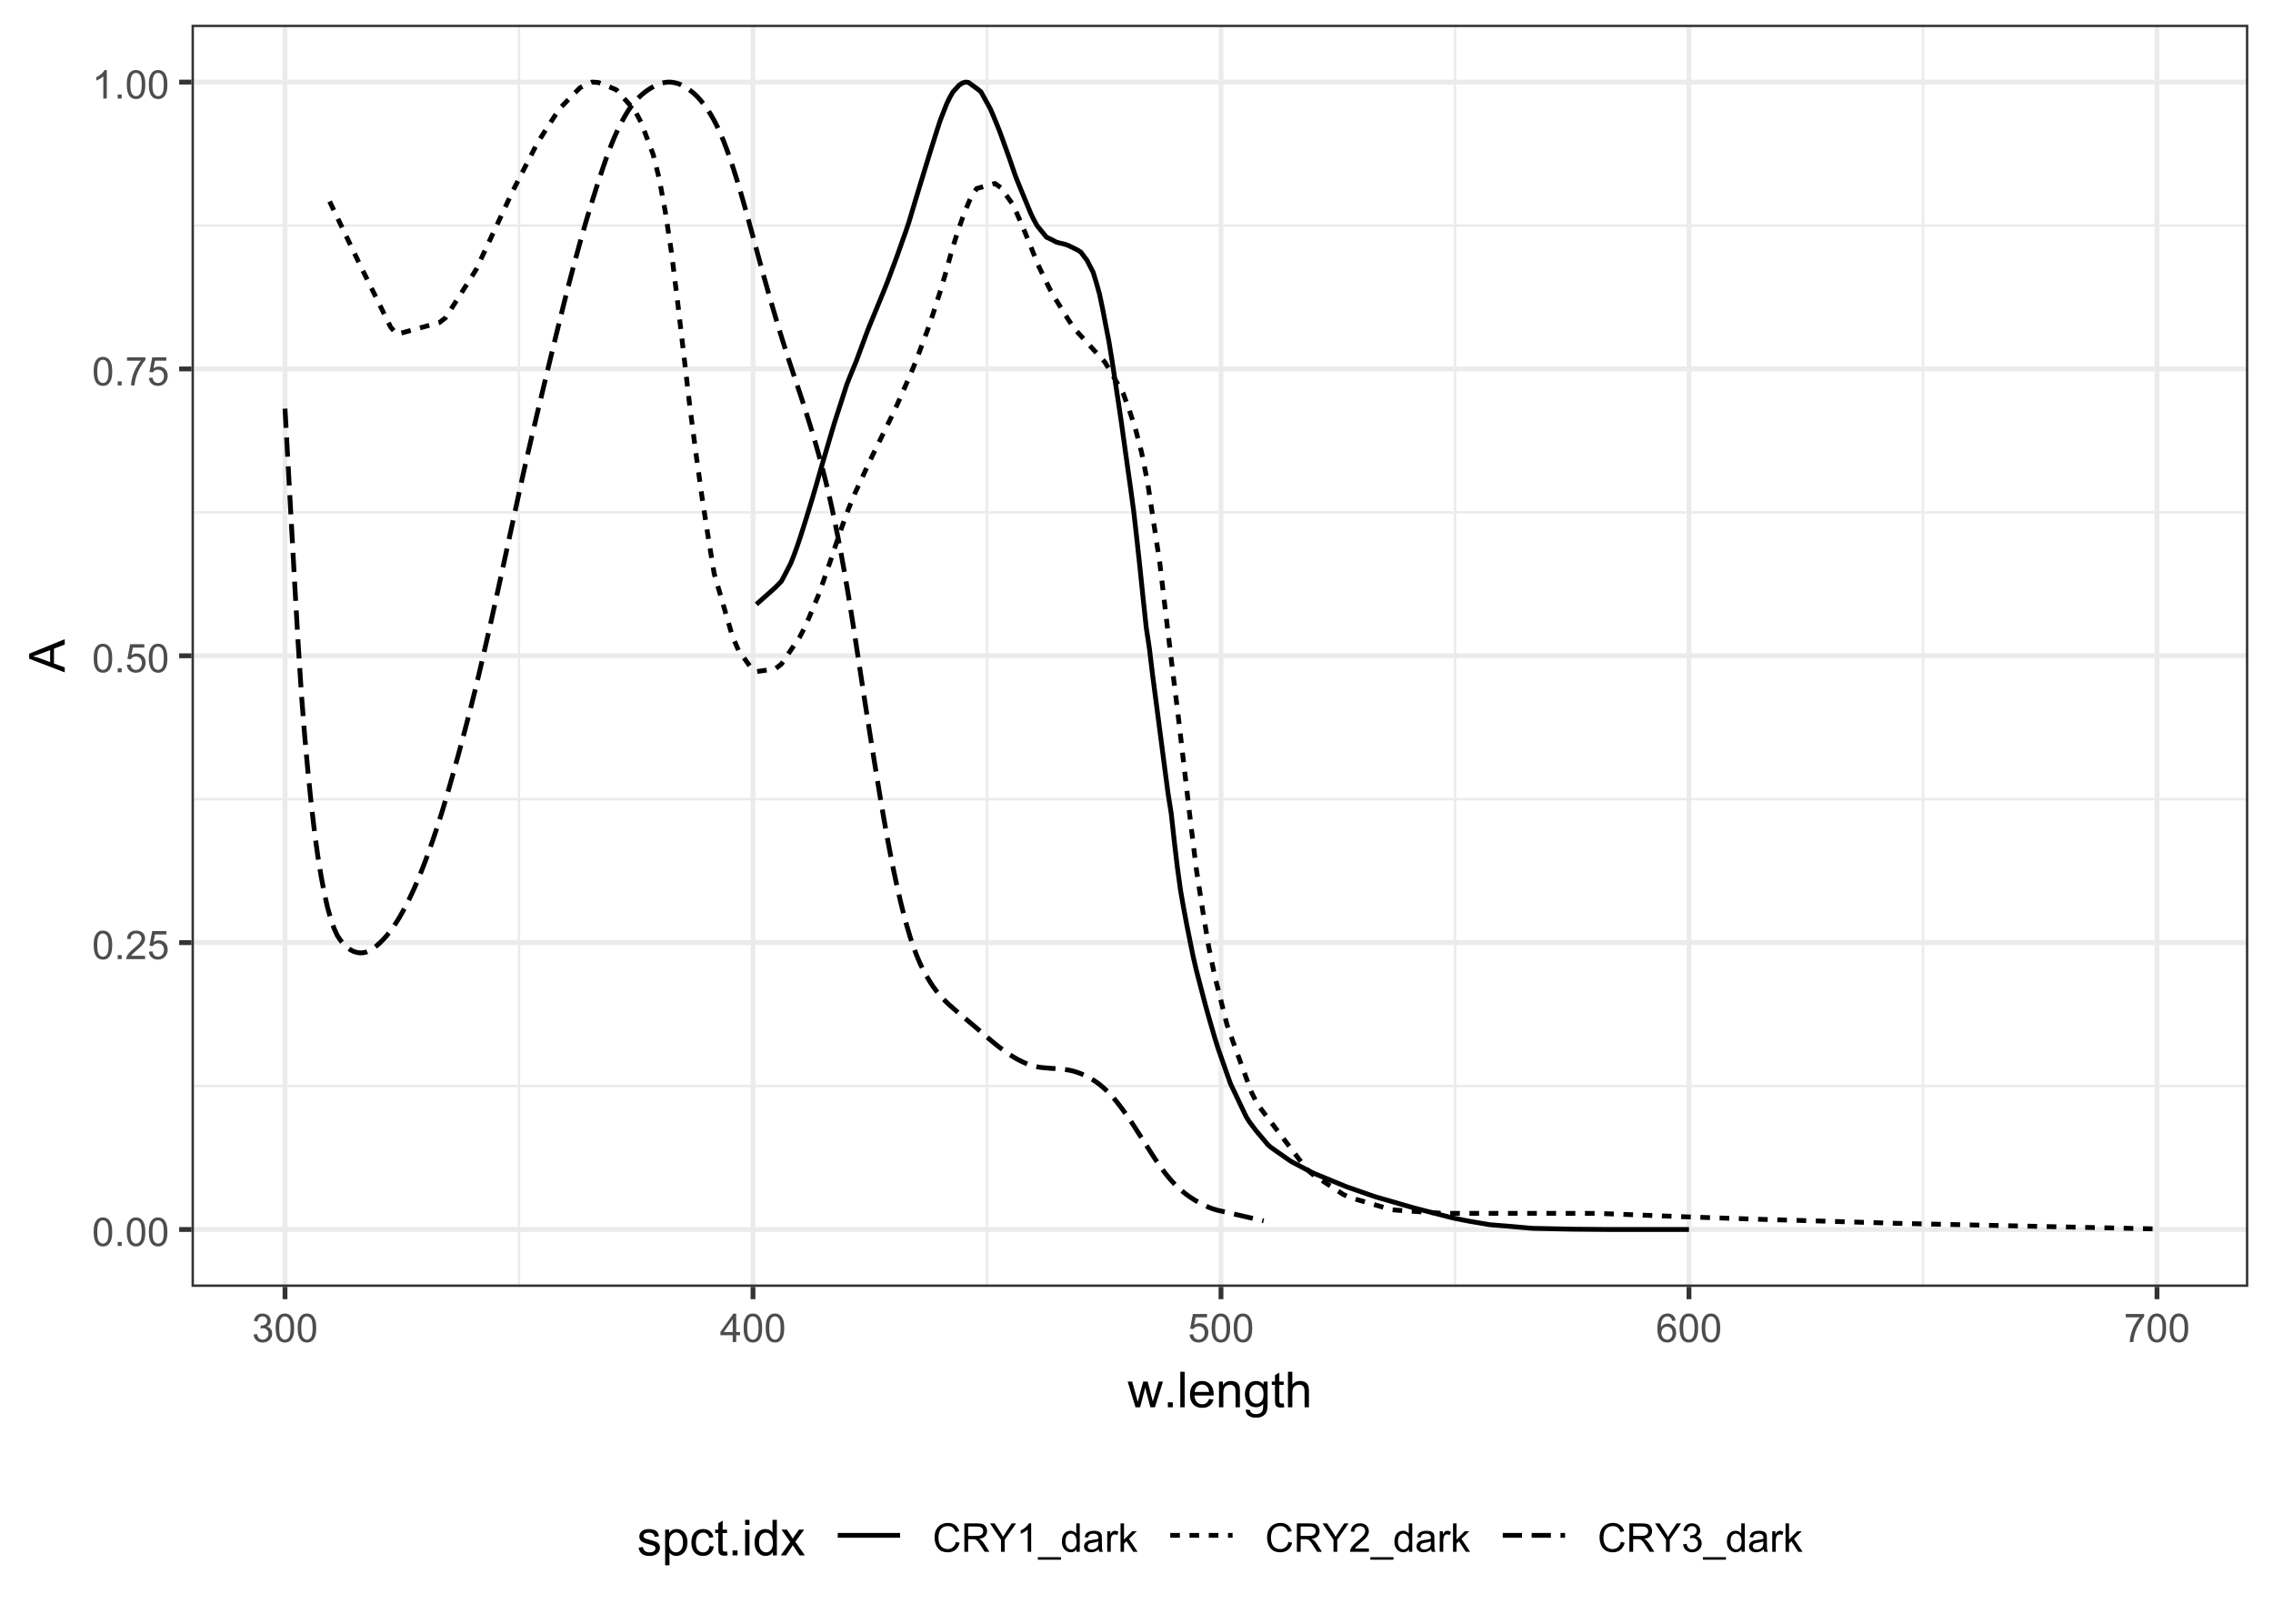 <?xml version="1.0" encoding="UTF-8"?>
<svg xmlns="http://www.w3.org/2000/svg" xmlns:xlink="http://www.w3.org/1999/xlink" width="504" height="360" viewBox="0 0 504 360">
<defs>
<g>
<g id="glyph-0-0">
<path d="M 0.367 -3.105 C 0.367 -3.852 0.441 -4.449 0.594 -4.906 C 0.75 -5.359 0.977 -5.711 1.277 -5.957 C 1.582 -6.203 1.961 -6.324 2.418 -6.324 C 2.758 -6.324 3.055 -6.258 3.309 -6.121 C 3.562 -5.984 3.773 -5.789 3.941 -5.531 C 4.105 -5.277 4.238 -4.965 4.332 -4.594 C 4.426 -4.227 4.473 -3.73 4.473 -3.105 C 4.473 -2.367 4.398 -1.77 4.246 -1.316 C 4.094 -0.863 3.867 -0.512 3.562 -0.266 C 3.262 -0.016 2.879 0.109 2.418 0.109 C 1.812 0.109 1.336 -0.109 0.988 -0.547 C 0.574 -1.07 0.367 -1.922 0.367 -3.105 M 1.16 -3.105 C 1.16 -2.074 1.281 -1.383 1.523 -1.043 C 1.766 -0.699 2.062 -0.527 2.418 -0.527 C 2.773 -0.527 3.074 -0.699 3.316 -1.043 C 3.559 -1.387 3.68 -2.074 3.68 -3.105 C 3.68 -4.145 3.559 -4.832 3.316 -5.172 C 3.074 -5.516 2.773 -5.684 2.41 -5.684 C 2.055 -5.684 1.773 -5.535 1.559 -5.234 C 1.293 -4.852 1.16 -4.141 1.16 -3.105 Z M 1.16 -3.105 "/>
</g>
<g id="glyph-0-1">
<path d="M 0.801 0 L 0.801 -0.883 L 1.68 -0.883 L 1.68 0 Z M 0.801 0 "/>
</g>
<g id="glyph-0-2">
<path d="M 4.43 -0.742 L 4.43 0 L 0.266 0 C 0.262 -0.188 0.289 -0.367 0.355 -0.539 C 0.461 -0.82 0.633 -1.102 0.867 -1.375 C 1.098 -1.648 1.438 -1.969 1.879 -2.328 C 2.562 -2.891 3.023 -3.336 3.266 -3.664 C 3.508 -3.992 3.625 -4.301 3.625 -4.594 C 3.625 -4.898 3.516 -5.16 3.297 -5.367 C 3.078 -5.578 2.793 -5.684 2.441 -5.684 C 2.066 -5.684 1.77 -5.574 1.547 -5.352 C 1.324 -5.125 1.211 -4.816 1.207 -4.422 L 0.414 -4.504 C 0.469 -5.098 0.672 -5.547 1.027 -5.859 C 1.383 -6.168 1.859 -6.324 2.457 -6.324 C 3.062 -6.324 3.539 -6.156 3.895 -5.824 C 4.246 -5.488 4.422 -5.07 4.422 -4.578 C 4.422 -4.324 4.371 -4.078 4.266 -3.832 C 4.164 -3.59 3.992 -3.332 3.754 -3.062 C 3.516 -2.793 3.117 -2.426 2.562 -1.957 C 2.098 -1.566 1.801 -1.301 1.668 -1.164 C 1.535 -1.023 1.426 -0.883 1.34 -0.742 Z M 4.43 -0.742 "/>
</g>
<g id="glyph-0-3">
<path d="M 0.367 -1.648 L 1.176 -1.719 C 1.238 -1.324 1.379 -1.027 1.598 -0.828 C 1.816 -0.629 2.078 -0.527 2.391 -0.527 C 2.762 -0.527 3.078 -0.668 3.336 -0.949 C 3.594 -1.23 3.723 -1.602 3.723 -2.066 C 3.723 -2.508 3.598 -2.855 3.348 -3.109 C 3.102 -3.367 2.777 -3.492 2.375 -3.492 C 2.125 -3.492 1.902 -3.438 1.703 -3.324 C 1.5 -3.211 1.344 -3.062 1.23 -2.883 L 0.504 -2.977 L 1.113 -6.215 L 4.246 -6.215 L 4.246 -5.473 L 1.73 -5.473 L 1.391 -3.781 C 1.77 -4.043 2.168 -4.176 2.582 -4.176 C 3.133 -4.176 3.598 -3.984 3.977 -3.605 C 4.352 -3.223 4.543 -2.734 4.543 -2.137 C 4.543 -1.566 4.375 -1.074 4.043 -0.656 C 3.641 -0.148 3.09 0.109 2.391 0.109 C 1.816 0.109 1.348 -0.055 0.984 -0.375 C 0.625 -0.695 0.418 -1.121 0.367 -1.648 Z M 0.367 -1.648 "/>
</g>
<g id="glyph-0-4">
<path d="M 0.418 -5.473 L 0.418 -6.219 L 4.496 -6.219 L 4.496 -5.617 C 4.094 -5.188 3.695 -4.621 3.301 -3.914 C 2.91 -3.207 2.605 -2.48 2.391 -1.73 C 2.234 -1.203 2.137 -0.629 2.094 0 L 1.297 0 C 1.305 -0.496 1.402 -1.094 1.59 -1.797 C 1.777 -2.496 2.043 -3.176 2.391 -3.828 C 2.738 -4.477 3.109 -5.027 3.504 -5.473 Z M 0.418 -5.473 "/>
</g>
<g id="glyph-0-5">
<path d="M 3.277 0 L 2.504 0 L 2.504 -4.93 C 2.32 -4.75 2.074 -4.574 1.773 -4.395 C 1.469 -4.219 1.199 -4.086 0.957 -3.996 L 0.957 -4.742 C 1.391 -4.945 1.77 -5.195 2.094 -5.484 C 2.418 -5.773 2.645 -6.055 2.781 -6.324 L 3.277 -6.324 Z M 3.277 0 "/>
</g>
<g id="glyph-0-6">
<path d="M 0.371 -1.664 L 1.145 -1.766 C 1.23 -1.328 1.383 -1.012 1.598 -0.82 C 1.809 -0.625 2.07 -0.527 2.375 -0.527 C 2.738 -0.527 3.047 -0.656 3.297 -0.906 C 3.547 -1.16 3.672 -1.473 3.676 -1.844 C 3.672 -2.199 3.559 -2.492 3.324 -2.723 C 3.094 -2.953 2.797 -3.066 2.441 -3.066 C 2.293 -3.066 2.113 -3.039 1.895 -2.98 L 1.98 -3.66 C 2.031 -3.656 2.074 -3.652 2.105 -3.652 C 2.434 -3.652 2.73 -3.738 2.996 -3.91 C 3.258 -4.082 3.391 -4.348 3.391 -4.703 C 3.391 -4.988 3.293 -5.223 3.102 -5.41 C 2.91 -5.598 2.664 -5.688 2.359 -5.688 C 2.059 -5.688 1.809 -5.594 1.605 -5.406 C 1.406 -5.215 1.277 -4.934 1.219 -4.555 L 0.445 -4.691 C 0.543 -5.211 0.758 -5.613 1.09 -5.898 C 1.426 -6.184 1.844 -6.324 2.344 -6.324 C 2.688 -6.324 3.004 -6.25 3.293 -6.105 C 3.582 -5.957 3.801 -5.754 3.957 -5.5 C 4.109 -5.246 4.184 -4.973 4.184 -4.688 C 4.184 -4.414 4.113 -4.168 3.965 -3.945 C 3.82 -3.723 3.605 -3.543 3.316 -3.41 C 3.691 -3.324 3.98 -3.148 4.184 -2.875 C 4.391 -2.605 4.496 -2.266 4.496 -1.859 C 4.496 -1.312 4.293 -0.844 3.895 -0.461 C 3.492 -0.078 2.984 0.113 2.371 0.113 C 1.82 0.113 1.359 -0.055 0.996 -0.383 C 0.629 -0.711 0.422 -1.141 0.371 -1.664 Z M 0.371 -1.664 "/>
</g>
<g id="glyph-0-7">
<path d="M 2.844 0 L 2.844 -1.508 L 0.113 -1.508 L 0.113 -2.219 L 2.988 -6.301 L 3.617 -6.301 L 3.617 -2.219 L 4.469 -2.219 L 4.469 -1.508 L 3.617 -1.508 L 3.617 0 L 2.844 0 M 2.844 -2.219 L 2.844 -5.059 L 0.871 -2.219 Z M 2.844 -2.219 "/>
</g>
<g id="glyph-0-8">
<path d="M 4.379 -4.758 L 3.609 -4.695 C 3.539 -5 3.441 -5.219 3.316 -5.359 C 3.109 -5.578 2.852 -5.688 2.543 -5.688 C 2.297 -5.688 2.082 -5.621 1.895 -5.484 C 1.652 -5.305 1.461 -5.047 1.32 -4.703 C 1.18 -4.363 1.105 -3.879 1.102 -3.25 C 1.285 -3.531 1.516 -3.742 1.785 -3.879 C 2.051 -4.016 2.336 -4.086 2.629 -4.086 C 3.145 -4.086 3.586 -3.898 3.945 -3.516 C 4.309 -3.137 4.492 -2.648 4.492 -2.047 C 4.492 -1.648 4.406 -1.281 4.234 -0.941 C 4.062 -0.605 3.828 -0.344 3.531 -0.164 C 3.234 0.016 2.895 0.109 2.52 0.109 C 1.875 0.109 1.348 -0.129 0.941 -0.605 C 0.535 -1.078 0.332 -1.859 0.332 -2.949 C 0.332 -4.164 0.555 -5.051 1.004 -5.602 C 1.398 -6.086 1.926 -6.324 2.59 -6.324 C 3.086 -6.324 3.492 -6.188 3.809 -5.91 C 4.125 -5.629 4.316 -5.246 4.379 -4.758 M 1.219 -2.039 C 1.219 -1.773 1.277 -1.52 1.391 -1.277 C 1.504 -1.031 1.66 -0.848 1.863 -0.719 C 2.066 -0.594 2.281 -0.527 2.504 -0.527 C 2.832 -0.527 3.113 -0.66 3.348 -0.926 C 3.582 -1.188 3.699 -1.547 3.699 -2 C 3.699 -2.434 3.582 -2.777 3.352 -3.027 C 3.121 -3.277 2.828 -3.402 2.477 -3.402 C 2.125 -3.402 1.828 -3.277 1.586 -3.027 C 1.344 -2.777 1.219 -2.449 1.219 -2.039 Z M 1.219 -2.039 "/>
</g>
<g id="glyph-0-9">
<path d="M 5.172 -2.207 L 6.008 -2 C 5.832 -1.312 5.52 -0.793 5.062 -0.434 C 4.609 -0.074 4.055 0.109 3.398 0.109 C 2.719 0.109 2.168 -0.031 1.742 -0.309 C 1.316 -0.582 0.992 -0.984 0.77 -1.508 C 0.551 -2.031 0.438 -2.594 0.438 -3.195 C 0.438 -3.852 0.562 -4.426 0.812 -4.914 C 1.066 -5.402 1.422 -5.773 1.883 -6.027 C 2.348 -6.281 2.855 -6.406 3.41 -6.406 C 4.043 -6.406 4.57 -6.246 5 -5.926 C 5.43 -5.605 5.73 -5.152 5.898 -4.57 L 5.078 -4.379 C 4.934 -4.836 4.723 -5.172 4.441 -5.379 C 4.164 -5.59 3.816 -5.695 3.395 -5.695 C 2.91 -5.695 2.504 -5.578 2.18 -5.344 C 1.855 -5.113 1.629 -4.801 1.496 -4.41 C 1.363 -4.02 1.297 -3.617 1.297 -3.203 C 1.297 -2.664 1.375 -2.199 1.531 -1.797 C 1.688 -1.398 1.93 -1.102 2.262 -0.902 C 2.59 -0.703 2.945 -0.605 3.332 -0.605 C 3.797 -0.605 4.191 -0.742 4.516 -1.008 C 4.84 -1.277 5.059 -1.68 5.172 -2.207 Z M 5.172 -2.207 "/>
</g>
<g id="glyph-0-10">
<path d="M 0.691 0 L 0.691 -6.301 L 3.484 -6.301 C 4.047 -6.301 4.473 -6.242 4.766 -6.129 C 5.059 -6.016 5.289 -5.816 5.465 -5.531 C 5.641 -5.242 5.727 -4.926 5.727 -4.582 C 5.727 -4.133 5.582 -3.758 5.293 -3.449 C 5.004 -3.145 4.559 -2.949 3.953 -2.867 C 4.172 -2.762 4.34 -2.656 4.457 -2.551 C 4.699 -2.328 4.93 -2.051 5.148 -1.715 L 6.242 0 L 5.195 0 L 4.359 -1.312 C 4.117 -1.688 3.918 -1.977 3.762 -2.18 C 3.602 -2.379 3.461 -2.52 3.336 -2.602 C 3.211 -2.68 3.086 -2.734 2.957 -2.766 C 2.863 -2.789 2.707 -2.797 2.492 -2.797 L 1.527 -2.797 L 1.527 0 L 0.691 0 M 1.527 -3.52 L 3.316 -3.52 C 3.699 -3.52 3.996 -3.559 4.211 -3.637 C 4.426 -3.715 4.59 -3.844 4.699 -4.016 C 4.812 -4.188 4.867 -4.379 4.867 -4.582 C 4.867 -4.879 4.762 -5.125 4.543 -5.316 C 4.328 -5.508 3.984 -5.602 3.52 -5.602 L 1.527 -5.602 Z M 1.527 -3.52 "/>
</g>
<g id="glyph-0-11">
<path d="M 2.453 0 L 2.453 -2.668 L 0.027 -6.301 L 1.039 -6.301 L 2.281 -4.398 C 2.512 -4.043 2.723 -3.691 2.922 -3.336 C 3.109 -3.664 3.34 -4.035 3.609 -4.445 L 4.828 -6.301 L 5.801 -6.301 L 3.289 -2.668 L 3.289 0 Z M 2.453 0 "/>
</g>
<g id="glyph-0-12">
<path d="M -0.133 1.75 L -0.133 1.191 L 4.992 1.191 L 4.992 1.75 Z M -0.133 1.75 "/>
</g>
<g id="glyph-0-13">
<path d="M 3.539 0 L 3.539 -0.574 C 3.25 -0.125 2.824 0.102 2.266 0.102 C 1.902 0.102 1.566 0.004 1.262 -0.199 C 0.957 -0.398 0.719 -0.68 0.551 -1.039 C 0.383 -1.398 0.301 -1.809 0.301 -2.277 C 0.301 -2.734 0.375 -3.145 0.527 -3.516 C 0.68 -3.887 0.906 -4.172 1.211 -4.371 C 1.516 -4.566 1.855 -4.668 2.23 -4.668 C 2.504 -4.668 2.75 -4.609 2.965 -4.492 C 3.18 -4.375 3.355 -4.227 3.488 -4.039 L 3.488 -6.301 L 4.258 -6.301 L 4.258 0 L 3.539 0 M 1.094 -2.277 C 1.094 -1.691 1.219 -1.258 1.465 -0.969 C 1.711 -0.676 2.004 -0.531 2.336 -0.531 C 2.676 -0.531 2.961 -0.672 3.199 -0.949 C 3.434 -1.223 3.555 -1.645 3.555 -2.211 C 3.555 -2.836 3.434 -3.297 3.191 -3.59 C 2.953 -3.879 2.656 -4.027 2.305 -4.027 C 1.961 -4.027 1.672 -3.887 1.441 -3.605 C 1.211 -3.324 1.094 -2.883 1.094 -2.277 Z M 1.094 -2.277 "/>
</g>
<g id="glyph-0-14">
<path d="M 3.559 -0.562 C 3.27 -0.32 2.996 -0.148 2.73 -0.047 C 2.465 0.055 2.18 0.102 1.879 0.102 C 1.375 0.102 0.992 -0.02 0.723 -0.266 C 0.453 -0.508 0.316 -0.82 0.316 -1.203 C 0.316 -1.426 0.367 -1.629 0.469 -1.816 C 0.57 -2 0.707 -2.148 0.871 -2.262 C 1.035 -2.371 1.219 -2.457 1.426 -2.516 C 1.578 -2.555 1.809 -2.594 2.113 -2.629 C 2.738 -2.703 3.199 -2.793 3.492 -2.895 C 3.496 -3.004 3.496 -3.07 3.496 -3.098 C 3.496 -3.414 3.426 -3.637 3.277 -3.766 C 3.082 -3.938 2.789 -4.027 2.398 -4.027 C 2.035 -4.027 1.766 -3.961 1.594 -3.836 C 1.418 -3.707 1.289 -3.48 1.207 -3.16 L 0.453 -3.262 C 0.52 -3.586 0.633 -3.848 0.789 -4.047 C 0.949 -4.246 1.176 -4.398 1.473 -4.504 C 1.773 -4.613 2.117 -4.668 2.508 -4.668 C 2.898 -4.668 3.215 -4.621 3.461 -4.527 C 3.703 -4.438 3.883 -4.32 3.996 -4.184 C 4.109 -4.043 4.191 -3.867 4.238 -3.656 C 4.262 -3.523 4.273 -3.289 4.273 -2.945 L 4.273 -1.914 C 4.273 -1.191 4.293 -0.738 4.324 -0.547 C 4.359 -0.355 4.422 -0.176 4.52 0 L 3.711 0 C 3.633 -0.16 3.582 -0.348 3.559 -0.562 M 3.492 -2.289 C 3.211 -2.176 2.793 -2.078 2.23 -2 C 1.91 -1.953 1.688 -1.902 1.555 -1.844 C 1.422 -1.785 1.32 -1.703 1.25 -1.594 C 1.18 -1.48 1.145 -1.359 1.145 -1.227 C 1.145 -1.02 1.223 -0.848 1.379 -0.711 C 1.535 -0.57 1.762 -0.504 2.062 -0.504 C 2.359 -0.504 2.625 -0.566 2.859 -0.699 C 3.09 -0.828 3.262 -1.008 3.367 -1.234 C 3.453 -1.406 3.492 -1.664 3.492 -2.008 Z M 3.492 -2.289 "/>
</g>
<g id="glyph-0-15">
<path d="M 0.57 0 L 0.57 -4.562 L 1.266 -4.562 L 1.266 -3.871 C 1.445 -4.195 1.609 -4.41 1.758 -4.512 C 1.91 -4.613 2.074 -4.668 2.258 -4.668 C 2.516 -4.668 2.781 -4.582 3.051 -4.418 L 2.785 -3.699 C 2.594 -3.812 2.406 -3.867 2.219 -3.867 C 2.047 -3.867 1.895 -3.816 1.762 -3.715 C 1.629 -3.613 1.531 -3.473 1.473 -3.293 C 1.387 -3.016 1.344 -2.715 1.344 -2.391 L 1.344 0 Z M 0.57 0 "/>
</g>
<g id="glyph-0-16">
<path d="M 0.586 0 L 0.586 -6.301 L 1.359 -6.301 L 1.359 -2.707 L 3.188 -4.562 L 4.188 -4.562 L 2.445 -2.871 L 4.367 0 L 3.41 0 L 1.902 -2.332 L 1.359 -1.809 L 1.359 0 Z M 0.586 0 "/>
</g>
<g id="glyph-1-0">
<path d="M 1.777 0 L 0.031 -5.703 L 1.031 -5.703 L 1.938 -2.41 L 2.277 -1.188 C 2.293 -1.246 2.391 -1.641 2.574 -2.363 L 3.48 -5.703 L 4.473 -5.703 L 5.328 -2.395 L 5.613 -1.305 L 5.941 -2.406 L 6.918 -5.703 L 7.859 -5.703 L 6.074 0 L 5.07 0 L 4.164 -3.414 L 3.941 -4.387 L 2.789 0 Z M 1.777 0 "/>
</g>
<g id="glyph-1-1">
<path d="M 1 0 L 1 -1.102 L 2.102 -1.102 L 2.102 0 Z M 1 0 "/>
</g>
<g id="glyph-1-2">
<path d="M 0.703 0 L 0.703 -7.875 L 1.672 -7.875 L 1.672 0 Z M 0.703 0 "/>
</g>
<g id="glyph-1-3">
<path d="M 4.629 -1.836 L 5.629 -1.715 C 5.473 -1.129 5.18 -0.676 4.754 -0.355 C 4.328 -0.031 3.781 0.129 3.121 0.129 C 2.285 0.129 1.625 -0.129 1.137 -0.641 C 0.648 -1.156 0.402 -1.875 0.402 -2.805 C 0.402 -3.762 0.648 -4.508 1.145 -5.039 C 1.637 -5.566 2.277 -5.832 3.066 -5.832 C 3.828 -5.832 4.453 -5.574 4.938 -5.055 C 5.418 -4.535 5.66 -3.805 5.66 -2.863 C 5.66 -2.805 5.66 -2.719 5.656 -2.605 L 1.402 -2.605 C 1.438 -1.977 1.613 -1.5 1.934 -1.164 C 2.254 -0.832 2.648 -0.664 3.125 -0.664 C 3.48 -0.664 3.781 -0.758 4.035 -0.945 C 4.285 -1.133 4.484 -1.43 4.629 -1.836 M 1.457 -3.398 L 4.641 -3.398 C 4.598 -3.879 4.477 -4.238 4.273 -4.48 C 3.969 -4.852 3.566 -5.039 3.078 -5.039 C 2.633 -5.039 2.262 -4.891 1.957 -4.594 C 1.656 -4.297 1.488 -3.898 1.457 -3.398 Z M 1.457 -3.398 "/>
</g>
<g id="glyph-1-4">
<path d="M 0.727 0 L 0.727 -5.703 L 1.594 -5.703 L 1.594 -4.895 C 2.016 -5.52 2.621 -5.832 3.41 -5.832 C 3.754 -5.832 4.07 -5.77 4.359 -5.648 C 4.648 -5.523 4.863 -5.363 5.008 -5.16 C 5.148 -4.961 5.25 -4.723 5.305 -4.445 C 5.344 -4.27 5.359 -3.953 5.359 -3.508 L 5.359 0 L 4.395 0 L 4.395 -3.469 C 4.395 -3.863 4.355 -4.156 4.281 -4.352 C 4.207 -4.547 4.07 -4.703 3.879 -4.82 C 3.688 -4.938 3.465 -4.996 3.207 -4.996 C 2.793 -4.996 2.438 -4.863 2.141 -4.602 C 1.84 -4.34 1.691 -3.844 1.691 -3.117 L 1.691 0 Z M 0.727 0 "/>
</g>
<g id="glyph-1-5">
<path d="M 0.547 0.473 L 1.488 0.613 C 1.527 0.902 1.637 1.113 1.816 1.246 C 2.055 1.426 2.383 1.516 2.797 1.516 C 3.246 1.516 3.59 1.426 3.836 1.246 C 4.078 1.066 4.242 0.816 4.328 0.492 C 4.379 0.297 4.402 -0.117 4.398 -0.746 C 3.977 -0.25 3.449 0 2.82 0 C 2.035 0 1.43 -0.281 1 -0.848 C 0.57 -1.414 0.355 -2.094 0.355 -2.883 C 0.355 -3.43 0.453 -3.93 0.648 -4.391 C 0.848 -4.852 1.133 -5.207 1.508 -5.457 C 1.879 -5.707 2.32 -5.832 2.824 -5.832 C 3.5 -5.832 4.055 -5.562 4.492 -5.016 L 4.492 -5.703 L 5.383 -5.703 L 5.383 -0.773 C 5.383 0.113 5.293 0.742 5.109 1.113 C 4.93 1.484 4.645 1.777 4.25 1.992 C 3.859 2.207 3.375 2.316 2.805 2.316 C 2.125 2.316 1.574 2.16 1.156 1.855 C 0.734 1.551 0.535 1.09 0.547 0.473 M 1.348 -2.953 C 1.348 -2.207 1.496 -1.66 1.793 -1.316 C 2.09 -0.973 2.465 -0.801 2.91 -0.801 C 3.355 -0.801 3.727 -0.973 4.027 -1.312 C 4.328 -1.656 4.48 -2.191 4.48 -2.922 C 4.48 -3.621 4.324 -4.148 4.016 -4.5 C 3.707 -4.855 3.332 -5.031 2.895 -5.031 C 2.465 -5.031 2.102 -4.859 1.801 -4.508 C 1.5 -4.16 1.348 -3.641 1.348 -2.953 Z M 1.348 -2.953 "/>
</g>
<g id="glyph-1-6">
<path d="M 2.836 -0.863 L 2.977 -0.012 C 2.703 0.047 2.461 0.074 2.246 0.074 C 1.895 0.074 1.621 0.02 1.43 -0.09 C 1.234 -0.203 1.098 -0.348 1.02 -0.527 C 0.941 -0.711 0.902 -1.09 0.902 -1.672 L 0.902 -4.953 L 0.195 -4.953 L 0.195 -5.703 L 0.902 -5.703 L 0.902 -7.117 L 1.863 -7.695 L 1.863 -5.703 L 2.836 -5.703 L 2.836 -4.953 L 1.863 -4.953 L 1.863 -1.617 C 1.863 -1.34 1.879 -1.164 1.914 -1.086 C 1.949 -1.008 2.004 -0.945 2.082 -0.898 C 2.16 -0.852 2.27 -0.828 2.41 -0.828 C 2.52 -0.828 2.66 -0.84 2.836 -0.863 Z M 2.836 -0.863 "/>
</g>
<g id="glyph-1-7">
<path d="M 0.727 0 L 0.727 -7.875 L 1.691 -7.875 L 1.691 -5.047 C 2.145 -5.57 2.711 -5.832 3.398 -5.832 C 3.824 -5.832 4.188 -5.75 4.5 -5.582 C 4.812 -5.418 5.035 -5.188 5.168 -4.895 C 5.305 -4.598 5.371 -4.172 5.371 -3.613 L 5.371 0 L 4.406 0 L 4.406 -3.613 C 4.406 -4.098 4.301 -4.449 4.09 -4.672 C 3.879 -4.891 3.586 -5 3.203 -5 C 2.914 -5 2.645 -4.926 2.395 -4.777 C 2.141 -4.629 1.961 -4.426 1.852 -4.172 C 1.746 -3.918 1.691 -3.566 1.691 -3.121 L 1.691 0 Z M 0.727 0 "/>
</g>
<g id="glyph-1-8">
<path d="M 0.34 -1.703 L 1.293 -1.852 C 1.348 -1.469 1.496 -1.176 1.742 -0.973 C 1.988 -0.77 2.332 -0.664 2.773 -0.664 C 3.215 -0.664 3.547 -0.758 3.758 -0.938 C 3.977 -1.117 4.082 -1.332 4.082 -1.574 C 4.082 -1.793 3.988 -1.965 3.797 -2.09 C 3.664 -2.176 3.336 -2.285 2.809 -2.418 C 2.102 -2.598 1.609 -2.75 1.336 -2.883 C 1.062 -3.012 0.852 -3.191 0.711 -3.426 C 0.57 -3.656 0.5 -3.91 0.5 -4.188 C 0.5 -4.445 0.559 -4.68 0.676 -4.895 C 0.789 -5.113 0.949 -5.293 1.148 -5.438 C 1.301 -5.547 1.504 -5.641 1.766 -5.719 C 2.023 -5.793 2.301 -5.832 2.602 -5.832 C 3.047 -5.832 3.441 -5.77 3.777 -5.641 C 4.117 -5.512 4.367 -5.336 4.527 -5.117 C 4.688 -4.895 4.801 -4.602 4.859 -4.234 L 3.914 -4.102 C 3.871 -4.398 3.75 -4.625 3.543 -4.789 C 3.336 -4.957 3.047 -5.039 2.668 -5.039 C 2.227 -5.039 1.91 -4.965 1.719 -4.816 C 1.527 -4.672 1.434 -4.5 1.434 -4.301 C 1.434 -4.176 1.473 -4.062 1.551 -3.965 C 1.633 -3.859 1.754 -3.773 1.922 -3.707 C 2.02 -3.672 2.305 -3.586 2.777 -3.461 C 3.461 -3.277 3.938 -3.125 4.207 -3.012 C 4.48 -2.895 4.691 -2.727 4.844 -2.504 C 5 -2.281 5.074 -2.004 5.074 -1.676 C 5.074 -1.352 4.98 -1.051 4.793 -0.766 C 4.605 -0.48 4.336 -0.262 3.98 -0.105 C 3.625 0.051 3.223 0.129 2.777 0.129 C 2.035 0.129 1.473 -0.023 1.082 -0.332 C 0.695 -0.641 0.445 -1.098 0.34 -1.703 Z M 0.34 -1.703 "/>
</g>
<g id="glyph-1-9">
<path d="M 0.727 2.188 L 0.727 -5.703 L 1.605 -5.703 L 1.605 -4.961 C 1.812 -5.254 2.047 -5.469 2.309 -5.617 C 2.57 -5.762 2.887 -5.832 3.262 -5.832 C 3.746 -5.832 4.176 -5.707 4.551 -5.457 C 4.922 -5.207 5.203 -4.852 5.391 -4.395 C 5.582 -3.941 5.676 -3.438 5.676 -2.895 C 5.676 -2.312 5.574 -1.785 5.363 -1.32 C 5.152 -0.852 4.848 -0.492 4.449 -0.246 C 4.051 0.004 3.633 0.129 3.191 0.129 C 2.867 0.129 2.578 0.062 2.324 -0.074 C 2.066 -0.211 1.855 -0.383 1.691 -0.59 L 1.691 2.188 L 0.727 2.188 M 1.602 -2.82 C 1.602 -2.086 1.75 -1.543 2.047 -1.191 C 2.344 -0.84 2.703 -0.664 3.125 -0.664 C 3.555 -0.664 3.922 -0.848 4.23 -1.211 C 4.535 -1.574 4.688 -2.137 4.688 -2.898 C 4.688 -3.629 4.539 -4.172 4.242 -4.531 C 3.941 -4.895 3.586 -5.074 3.168 -5.074 C 2.758 -5.074 2.395 -4.883 2.074 -4.5 C 1.758 -4.113 1.602 -3.555 1.602 -2.82 Z M 1.602 -2.82 "/>
</g>
<g id="glyph-1-10">
<path d="M 4.445 -2.09 L 5.398 -1.965 C 5.293 -1.312 5.027 -0.797 4.602 -0.426 C 4.172 -0.055 3.648 0.129 3.023 0.129 C 2.242 0.129 1.617 -0.125 1.141 -0.637 C 0.668 -1.148 0.43 -1.879 0.43 -2.832 C 0.43 -3.445 0.531 -3.984 0.734 -4.445 C 0.941 -4.91 1.25 -5.254 1.668 -5.488 C 2.086 -5.719 2.539 -5.832 3.031 -5.832 C 3.648 -5.832 4.156 -5.676 4.551 -5.363 C 4.941 -5.051 5.195 -4.605 5.305 -4.027 L 4.367 -3.883 C 4.277 -4.266 4.117 -4.555 3.891 -4.75 C 3.664 -4.941 3.391 -5.039 3.066 -5.039 C 2.578 -5.039 2.184 -4.863 1.879 -4.516 C 1.574 -4.164 1.422 -3.613 1.422 -2.859 C 1.422 -2.09 1.57 -1.535 1.863 -1.188 C 2.156 -0.84 2.539 -0.664 3.012 -0.664 C 3.395 -0.664 3.711 -0.781 3.965 -1.016 C 4.219 -1.246 4.379 -1.605 4.445 -2.09 Z M 4.445 -2.09 "/>
</g>
<g id="glyph-1-11">
<path d="M 0.73 -6.762 L 0.73 -7.875 L 1.695 -7.875 L 1.695 -6.762 L 0.73 -6.762 M 0.73 0 L 0.73 -5.703 L 1.695 -5.703 L 1.695 0 Z M 0.73 0 "/>
</g>
<g id="glyph-1-12">
<path d="M 4.426 0 L 4.426 -0.719 C 4.062 -0.152 3.531 0.129 2.832 0.129 C 2.375 0.129 1.957 0.004 1.578 -0.246 C 1.195 -0.496 0.898 -0.848 0.691 -1.297 C 0.48 -1.746 0.375 -2.262 0.375 -2.848 C 0.375 -3.414 0.473 -3.934 0.66 -4.395 C 0.852 -4.859 1.137 -5.215 1.516 -5.461 C 1.895 -5.711 2.32 -5.832 2.789 -5.832 C 3.133 -5.832 3.438 -5.762 3.707 -5.617 C 3.977 -5.469 4.191 -5.281 4.359 -5.047 L 4.359 -7.875 L 5.324 -7.875 L 5.324 0 L 4.426 0 M 1.371 -2.848 C 1.371 -2.117 1.523 -1.57 1.832 -1.207 C 2.141 -0.848 2.504 -0.664 2.922 -0.664 C 3.344 -0.664 3.703 -0.84 4 -1.184 C 4.293 -1.531 4.441 -2.059 4.441 -2.766 C 4.441 -3.547 4.293 -4.121 3.992 -4.484 C 3.691 -4.852 3.32 -5.031 2.879 -5.031 C 2.449 -5.031 2.09 -4.855 1.801 -4.508 C 1.516 -4.156 1.371 -3.602 1.371 -2.848 Z M 1.371 -2.848 "/>
</g>
<g id="glyph-1-13">
<path d="M 0.082 0 L 2.164 -2.965 L 0.234 -5.703 L 1.445 -5.703 L 2.32 -4.367 C 2.484 -4.113 2.617 -3.898 2.719 -3.727 C 2.875 -3.965 3.02 -4.172 3.152 -4.355 L 4.113 -5.703 L 5.27 -5.703 L 3.297 -3.02 L 5.418 0 L 4.234 0 L 3.062 -1.773 L 2.75 -2.25 L 1.25 0 Z M 0.082 0 "/>
</g>
<g id="glyph-2-0">
<path d="M 0 0.016 L -7.875 -3.008 L -7.875 -4.129 L 0 -7.352 L 0 -6.164 L -2.383 -5.246 L -2.383 -1.957 L 0 -1.09 L 0 0.016 M -3.234 -2.258 L -3.234 -4.926 L -5.414 -4.102 C -6.078 -3.852 -6.621 -3.668 -7.047 -3.547 C -6.543 -3.445 -6.039 -3.305 -5.543 -3.121 Z M -3.234 -2.258 "/>
</g>
</g>
<clipPath id="clip-0">
<path clip-rule="nonzero" d="M 42.469 5.48 L 498.523 5.48 L 498.523 285.312 L 42.469 285.312 Z M 42.469 5.48 "/>
</clipPath>
<clipPath id="clip-1">
<path clip-rule="nonzero" d="M 42.469 240 L 498.523 240 L 498.523 242 L 42.469 242 Z M 42.469 240 "/>
</clipPath>
<clipPath id="clip-2">
<path clip-rule="nonzero" d="M 42.469 176 L 498.523 176 L 498.523 178 L 42.469 178 Z M 42.469 176 "/>
</clipPath>
<clipPath id="clip-3">
<path clip-rule="nonzero" d="M 42.469 113 L 498.523 113 L 498.523 114 L 42.469 114 Z M 42.469 113 "/>
</clipPath>
<clipPath id="clip-4">
<path clip-rule="nonzero" d="M 42.469 49 L 498.523 49 L 498.523 51 L 42.469 51 Z M 42.469 49 "/>
</clipPath>
<clipPath id="clip-5">
<path clip-rule="nonzero" d="M 114 5.48 L 116 5.48 L 116 285.312 L 114 285.312 Z M 114 5.48 "/>
</clipPath>
<clipPath id="clip-6">
<path clip-rule="nonzero" d="M 218 5.48 L 220 5.48 L 220 285.312 L 218 285.312 Z M 218 5.48 "/>
</clipPath>
<clipPath id="clip-7">
<path clip-rule="nonzero" d="M 322 5.48 L 323 5.48 L 323 285.312 L 322 285.312 Z M 322 5.48 "/>
</clipPath>
<clipPath id="clip-8">
<path clip-rule="nonzero" d="M 426 5.48 L 427 5.48 L 427 285.312 L 426 285.312 Z M 426 5.48 "/>
</clipPath>
<clipPath id="clip-9">
<path clip-rule="nonzero" d="M 42.469 272 L 498.523 272 L 498.523 274 L 42.469 274 Z M 42.469 272 "/>
</clipPath>
<clipPath id="clip-10">
<path clip-rule="nonzero" d="M 42.469 208 L 498.523 208 L 498.523 210 L 42.469 210 Z M 42.469 208 "/>
</clipPath>
<clipPath id="clip-11">
<path clip-rule="nonzero" d="M 42.469 144 L 498.523 144 L 498.523 146 L 42.469 146 Z M 42.469 144 "/>
</clipPath>
<clipPath id="clip-12">
<path clip-rule="nonzero" d="M 42.469 81 L 498.523 81 L 498.523 83 L 42.469 83 Z M 42.469 81 "/>
</clipPath>
<clipPath id="clip-13">
<path clip-rule="nonzero" d="M 42.469 17 L 498.523 17 L 498.523 19 L 42.469 19 Z M 42.469 17 "/>
</clipPath>
<clipPath id="clip-14">
<path clip-rule="nonzero" d="M 62 5.48 L 64 5.48 L 64 285.312 L 62 285.312 Z M 62 5.48 "/>
</clipPath>
<clipPath id="clip-15">
<path clip-rule="nonzero" d="M 166 5.48 L 168 5.48 L 168 285.312 L 166 285.312 Z M 166 5.48 "/>
</clipPath>
<clipPath id="clip-16">
<path clip-rule="nonzero" d="M 270 5.48 L 272 5.48 L 272 285.312 L 270 285.312 Z M 270 5.48 "/>
</clipPath>
<clipPath id="clip-17">
<path clip-rule="nonzero" d="M 373 5.48 L 376 5.48 L 376 285.312 L 373 285.312 Z M 373 5.48 "/>
</clipPath>
<clipPath id="clip-18">
<path clip-rule="nonzero" d="M 477 5.48 L 479 5.48 L 479 285.312 L 477 285.312 Z M 477 5.48 "/>
</clipPath>
<clipPath id="clip-19">
<path clip-rule="nonzero" d="M 42.469 5.48 L 498.523 5.48 L 498.523 285.312 L 42.469 285.312 Z M 42.469 5.48 "/>
</clipPath>
</defs>
<rect x="-50.4" y="-36" width="604.8" height="432" fill="rgb(100%, 100%, 100%)" fill-opacity="1"/>
<rect x="-50.4" y="-36" width="604.8" height="432" fill="rgb(100%, 100%, 100%)" fill-opacity="1"/>
<path fill="none" stroke-width="1.067" stroke-linecap="round" stroke-linejoin="round" stroke="rgb(100%, 100%, 100%)" stroke-opacity="1" stroke-miterlimit="10" d="M 0 360 L 504 360 L 504 0 L 0 0 Z M 0 360 "/>
<g clip-path="url(#clip-0)">
<path fill-rule="nonzero" fill="rgb(100%, 100%, 100%)" fill-opacity="1" d="M 42.469 285.312 L 498.523 285.312 L 498.523 5.48 L 42.469 5.48 Z M 42.469 285.312 "/>
</g>
<g clip-path="url(#clip-1)">
<path fill="none" stroke-width="0.533" stroke-linecap="butt" stroke-linejoin="round" stroke="rgb(92.157%, 92.157%, 92.157%)" stroke-opacity="1" stroke-miterlimit="10" d="M 42.469 240.793 L 498.52 240.793 "/>
</g>
<g clip-path="url(#clip-2)">
<path fill="none" stroke-width="0.533" stroke-linecap="butt" stroke-linejoin="round" stroke="rgb(92.157%, 92.157%, 92.157%)" stroke-opacity="1" stroke-miterlimit="10" d="M 42.469 177.195 L 498.52 177.195 "/>
</g>
<g clip-path="url(#clip-3)">
<path fill="none" stroke-width="0.533" stroke-linecap="butt" stroke-linejoin="round" stroke="rgb(92.157%, 92.157%, 92.157%)" stroke-opacity="1" stroke-miterlimit="10" d="M 42.469 113.598 L 498.52 113.598 "/>
</g>
<g clip-path="url(#clip-4)">
<path fill="none" stroke-width="0.533" stroke-linecap="butt" stroke-linejoin="round" stroke="rgb(92.157%, 92.157%, 92.157%)" stroke-opacity="1" stroke-miterlimit="10" d="M 42.469 50 L 498.52 50 "/>
</g>
<g clip-path="url(#clip-5)">
<path fill="none" stroke-width="0.533" stroke-linecap="butt" stroke-linejoin="round" stroke="rgb(92.157%, 92.157%, 92.157%)" stroke-opacity="1" stroke-miterlimit="10" d="M 115.082 285.312 L 115.082 5.48 "/>
</g>
<g clip-path="url(#clip-6)">
<path fill="none" stroke-width="0.533" stroke-linecap="butt" stroke-linejoin="round" stroke="rgb(92.157%, 92.157%, 92.157%)" stroke-opacity="1" stroke-miterlimit="10" d="M 218.852 285.312 L 218.852 5.48 "/>
</g>
<g clip-path="url(#clip-7)">
<path fill="none" stroke-width="0.533" stroke-linecap="butt" stroke-linejoin="round" stroke="rgb(92.157%, 92.157%, 92.157%)" stroke-opacity="1" stroke-miterlimit="10" d="M 322.621 285.312 L 322.621 5.48 "/>
</g>
<g clip-path="url(#clip-8)">
<path fill="none" stroke-width="0.533" stroke-linecap="butt" stroke-linejoin="round" stroke="rgb(92.157%, 92.157%, 92.157%)" stroke-opacity="1" stroke-miterlimit="10" d="M 426.391 285.312 L 426.391 5.48 "/>
</g>
<g clip-path="url(#clip-9)">
<path fill="none" stroke-width="1.067" stroke-linecap="butt" stroke-linejoin="round" stroke="rgb(92.157%, 92.157%, 92.157%)" stroke-opacity="1" stroke-miterlimit="10" d="M 42.469 272.59 L 498.52 272.59 "/>
</g>
<g clip-path="url(#clip-10)">
<path fill="none" stroke-width="1.067" stroke-linecap="butt" stroke-linejoin="round" stroke="rgb(92.157%, 92.157%, 92.157%)" stroke-opacity="1" stroke-miterlimit="10" d="M 42.469 208.992 L 498.52 208.992 "/>
</g>
<g clip-path="url(#clip-11)">
<path fill="none" stroke-width="1.067" stroke-linecap="butt" stroke-linejoin="round" stroke="rgb(92.157%, 92.157%, 92.157%)" stroke-opacity="1" stroke-miterlimit="10" d="M 42.469 145.395 L 498.52 145.395 "/>
</g>
<g clip-path="url(#clip-12)">
<path fill="none" stroke-width="1.067" stroke-linecap="butt" stroke-linejoin="round" stroke="rgb(92.157%, 92.157%, 92.157%)" stroke-opacity="1" stroke-miterlimit="10" d="M 42.469 81.797 L 498.52 81.797 "/>
</g>
<g clip-path="url(#clip-13)">
<path fill="none" stroke-width="1.067" stroke-linecap="butt" stroke-linejoin="round" stroke="rgb(92.157%, 92.157%, 92.157%)" stroke-opacity="1" stroke-miterlimit="10" d="M 42.469 18.199 L 498.52 18.199 "/>
</g>
<g clip-path="url(#clip-14)">
<path fill="none" stroke-width="1.067" stroke-linecap="butt" stroke-linejoin="round" stroke="rgb(92.157%, 92.157%, 92.157%)" stroke-opacity="1" stroke-miterlimit="10" d="M 63.195 285.312 L 63.195 5.48 "/>
</g>
<g clip-path="url(#clip-15)">
<path fill="none" stroke-width="1.067" stroke-linecap="butt" stroke-linejoin="round" stroke="rgb(92.157%, 92.157%, 92.157%)" stroke-opacity="1" stroke-miterlimit="10" d="M 166.965 285.312 L 166.965 5.48 "/>
</g>
<g clip-path="url(#clip-16)">
<path fill="none" stroke-width="1.067" stroke-linecap="butt" stroke-linejoin="round" stroke="rgb(92.157%, 92.157%, 92.157%)" stroke-opacity="1" stroke-miterlimit="10" d="M 270.734 285.312 L 270.734 5.48 "/>
</g>
<g clip-path="url(#clip-17)">
<path fill="none" stroke-width="1.067" stroke-linecap="butt" stroke-linejoin="round" stroke="rgb(92.157%, 92.157%, 92.157%)" stroke-opacity="1" stroke-miterlimit="10" d="M 374.504 285.312 L 374.504 5.48 "/>
</g>
<g clip-path="url(#clip-18)">
<path fill="none" stroke-width="1.067" stroke-linecap="butt" stroke-linejoin="round" stroke="rgb(92.157%, 92.157%, 92.157%)" stroke-opacity="1" stroke-miterlimit="10" d="M 478.277 285.312 L 478.277 5.48 "/>
</g>
<path fill="none" stroke-width="1.067" stroke-linecap="butt" stroke-linejoin="round" stroke="rgb(0%, 0%, 0%)" stroke-opacity="1" stroke-miterlimit="10" d="M 167.715 133.984 L 168.406 133.375 L 171.172 130.922 L 171.863 130.305 L 172.555 129.594 L 173.246 128.887 L 173.938 127.609 L 174.629 126.266 L 175.32 124.918 L 176.012 123.203 L 176.707 121.281 L 177.398 119.246 L 178.09 117.082 L 178.781 114.891 L 179.473 112.625 L 180.164 110.363 L 180.855 108.008 L 182.238 103.188 L 182.93 100.832 L 183.621 98.48 L 184.312 96.133 L 185.004 93.809 L 186.387 89.52 L 187.078 87.379 L 187.77 85.234 L 188.461 83.469 L 189.152 81.801 L 189.848 80.113 L 191.922 74.5 L 192.613 72.691 L 196.07 64.273 L 196.762 62.531 L 197.453 60.684 L 198.145 58.84 L 198.836 56.98 L 199.527 55.027 L 200.91 51.129 L 201.602 49.047 L 202.293 46.719 L 202.988 44.391 L 203.68 42.102 L 205.754 35.305 L 206.445 33.09 L 207.137 30.887 L 207.828 28.695 L 208.52 26.586 L 209.902 23.047 L 210.594 21.617 L 211.285 20.398 L 211.977 19.641 L 212.668 18.879 L 213.359 18.426 L 214.051 18.199 L 214.742 18.273 L 215.434 18.777 L 216.129 19.285 L 216.82 19.789 L 217.512 20.359 L 218.895 22.859 L 219.586 24.113 L 220.277 25.727 L 220.969 27.41 L 221.66 29.125 L 222.352 31.039 L 223.043 32.957 L 223.734 34.871 L 224.426 36.883 L 225.117 38.902 L 225.809 40.668 L 226.5 42.34 L 227.883 45.691 L 228.574 47.363 L 229.27 48.781 L 229.961 50.031 L 232.035 52.586 L 232.727 52.902 L 233.418 53.242 L 234.109 53.625 L 234.801 53.84 L 236.184 54.168 L 236.875 54.422 L 238.949 55.441 L 239.641 55.887 L 240.332 56.793 L 241.023 57.711 L 241.715 59.062 L 242.406 60.41 L 243.102 62.715 L 243.793 65.172 L 244.484 68.453 L 245.176 72.082 L 245.867 75.602 L 246.559 79.824 L 247.25 84.348 L 247.941 88.898 L 248.633 93.547 L 249.324 98.551 L 250.016 103.492 L 250.707 108.387 L 251.398 113.492 L 252.09 119.633 L 252.781 126.016 L 253.473 132.703 L 254.164 139.176 L 254.855 143.738 L 255.547 149.484 L 256.242 154.816 L 256.934 160.117 L 257.625 165.422 L 258.316 170.738 L 259.008 175.996 L 259.699 180.355 L 260.391 186.625 L 261.082 192.441 L 261.773 197.469 L 262.465 201.402 L 263.156 205.09 L 263.848 208.531 L 264.539 211.969 L 265.23 214.953 L 265.922 217.637 L 266.613 220.281 L 267.305 222.922 L 267.996 225.406 L 268.688 227.797 L 269.383 230.184 L 270.074 232.41 L 270.766 234.383 L 271.457 236.352 L 272.148 238.324 L 272.84 240.258 L 276.297 247.543 L 276.988 248.652 L 277.68 249.582 L 278.371 250.508 L 279.062 251.336 L 279.754 252.152 L 281.137 253.793 L 281.828 254.402 L 282.523 254.887 L 285.98 257.309 L 286.672 257.719 L 290.129 259.535 L 290.82 259.895 L 291.512 260.215 L 292.895 260.785 L 293.586 261.066 L 294.969 261.637 L 295.664 261.922 L 296.355 262.207 L 297.047 262.488 L 298.43 263.059 L 299.121 263.309 L 300.504 263.793 L 301.195 264.031 L 301.887 264.273 L 302.578 264.512 L 303.27 264.754 L 303.961 264.992 L 304.652 265.234 L 305.344 265.449 L 308.109 266.246 L 308.805 266.445 L 309.496 266.645 L 310.188 266.848 L 312.953 267.645 L 313.645 267.84 L 314.336 268.02 L 315.027 268.195 L 317.102 268.734 L 317.793 268.91 L 319.867 269.449 L 320.559 269.625 L 321.25 269.805 L 321.945 269.984 L 322.637 270.133 L 323.328 270.27 L 324.02 270.41 L 325.402 270.684 L 326.094 270.812 L 330.242 271.516 L 330.934 271.582 L 334.391 271.855 L 335.082 271.914 L 335.777 271.977 L 339.234 272.289 L 339.926 272.336 L 341.309 272.367 L 342 272.379 L 344.766 272.441 L 345.457 272.453 L 347.531 272.5 L 348.223 272.512 L 348.918 272.523 L 349.609 272.531 L 350.301 272.535 L 350.992 272.543 L 351.684 272.547 L 352.375 272.555 L 353.066 272.559 L 353.758 272.566 L 354.449 272.57 L 355.141 272.578 L 355.832 272.582 L 356.523 272.59 L 374.504 272.59 "/>
<path fill="none" stroke-width="1.067" stroke-linecap="butt" stroke-linejoin="round" stroke="rgb(0%, 0%, 0%)" stroke-opacity="1" stroke-dasharray="2.134 2.134" stroke-miterlimit="10" d="M 73.09 44.664 L 74.441 47.488 L 75.797 50.316 L 77.148 53.145 L 78.504 55.973 L 79.855 58.789 L 81.211 61.535 L 82.562 64.285 L 83.918 67.031 L 85.27 69.781 L 86.625 72.527 L 87.977 74.125 L 89.332 73.75 L 90.684 73.375 L 92.039 73 L 93.391 72.625 L 94.746 72.25 L 96.098 71.879 L 97.453 71.504 L 98.805 70.438 L 100.16 68.312 L 101.512 66.188 L 102.867 64.066 L 104.219 61.941 L 105.574 59.754 L 106.926 56.855 L 108.281 53.957 L 109.633 51.059 L 110.988 48.16 L 112.34 45.258 L 113.695 42.359 L 115.047 39.695 L 116.402 37.066 L 117.754 34.434 L 119.109 31.805 L 120.461 29.656 L 121.816 27.562 L 123.168 25.473 L 124.523 23.625 L 125.875 22.242 L 127.23 20.859 L 128.582 19.477 L 129.938 18.758 L 131.289 18.199 L 132.645 18.285 L 133.996 18.824 L 135.352 19.359 L 136.703 19.941 L 138.059 21.461 L 139.41 22.977 L 140.766 24.496 L 142.117 27.055 L 143.473 30.648 L 144.824 34.238 L 146.18 39.645 L 147.531 47.023 L 148.887 55.934 L 150.238 66.836 L 151.594 78.422 L 152.945 90.016 L 154.301 100.414 L 155.652 110.152 L 157.008 118.941 L 158.359 127.191 L 159.715 131.836 L 161.066 136.484 L 162.422 141.129 L 163.773 144.23 L 165.129 146.098 L 166.48 147.965 L 167.836 148.891 L 169.188 148.691 L 170.543 148.492 L 171.895 148.293 L 173.25 147.25 L 174.602 145.254 L 175.957 143.254 L 177.309 141.258 L 178.664 138.664 L 180.016 135.438 L 181.371 132.207 L 182.723 128.418 L 184.078 124.5 L 185.43 120.461 L 186.785 116.523 L 188.137 112.844 L 189.492 109.539 L 190.844 106.598 L 192.199 103.66 L 193.551 100.793 L 194.906 98.039 L 196.258 95.281 L 197.613 92.523 L 198.965 89.637 L 200.32 86.562 L 201.672 83.488 L 203.027 80.242 L 204.379 76.621 L 205.734 73.004 L 207.086 68.973 L 208.441 64.73 L 209.793 60.156 L 211.148 55.172 L 212.5 50.957 L 213.855 47.113 L 215.207 43.93 L 216.562 41.797 L 217.914 41.422 L 219.27 41.051 L 220.621 40.68 L 221.977 41.656 L 223.328 43.57 L 224.684 45.488 L 226.035 48.59 L 227.391 51.777 L 228.742 55.137 L 230.098 58.559 L 231.449 61.371 L 232.805 64.148 L 234.156 66.484 L 235.512 68.656 L 236.863 70.828 L 238.219 72.871 L 239.57 74.352 L 240.926 75.832 L 242.277 77.316 L 243.633 78.797 L 244.984 80.277 L 246.34 82.516 L 247.691 84.867 L 249.047 87.219 L 250.398 90.914 L 251.754 95.016 L 253.105 100.211 L 254.461 106.938 L 255.812 115.883 L 257.168 124.855 L 258.52 136.277 L 259.875 147.586 L 261.227 158.539 L 262.582 170.191 L 263.934 181.824 L 265.289 192.852 L 266.641 201.617 L 267.996 209.852 L 269.348 216.391 L 270.703 221.77 L 272.055 227.152 L 273.41 230.969 L 274.762 234.68 L 276.117 238.391 L 277.469 242.102 L 278.824 244.84 L 280.176 246.625 L 281.531 248.41 L 282.883 250.195 L 284.238 251.98 L 285.59 253.766 L 286.945 255.555 L 288.297 257.34 L 289.652 259.125 L 291.004 260.332 L 292.359 261.219 L 293.711 262.109 L 295.066 262.996 L 296.418 263.887 L 297.773 264.777 L 299.125 265.445 L 300.48 265.84 L 301.832 266.234 L 303.188 266.629 L 304.539 267.023 L 305.895 267.418 L 307.246 267.812 L 308.602 268.207 L 309.953 268.324 L 311.309 268.418 L 312.66 268.508 L 314.016 268.602 L 315.367 268.695 L 316.723 268.785 L 318.074 268.879 L 319.43 268.973 L 320.781 269.016 L 326.195 269.016 L 327.551 269.012 L 332.965 269.012 L 334.316 269.008 L 337.023 269.008 L 338.379 269.012 L 345.145 269.012 L 346.5 269.016 L 351.914 269.016 L 353.266 269.02 L 354.621 269.031 L 355.973 269.086 L 357.328 269.137 L 358.68 269.191 L 360.035 269.242 L 361.387 269.297 L 362.742 269.348 L 364.094 269.402 L 365.449 269.457 L 366.801 269.508 L 368.156 269.562 L 369.508 269.613 L 370.863 269.668 L 372.215 269.719 L 373.57 269.773 L 374.922 269.82 L 376.277 269.863 L 377.629 269.91 L 378.984 269.957 L 380.336 270 L 381.691 270.047 L 383.043 270.094 L 384.398 270.137 L 385.75 270.184 L 387.105 270.23 L 388.457 270.277 L 389.812 270.32 L 391.164 270.359 L 392.52 270.398 L 393.871 270.438 L 395.227 270.473 L 396.578 270.512 L 397.934 270.551 L 399.285 270.59 L 400.641 270.629 L 401.992 270.668 L 403.348 270.707 L 404.699 270.746 L 406.055 270.785 L 407.406 270.828 L 408.762 270.867 L 410.113 270.91 L 411.469 270.949 L 412.82 270.992 L 414.176 271.031 L 415.527 271.07 L 416.883 271.113 L 418.234 271.152 L 419.59 271.195 L 420.941 271.234 L 422.297 271.262 L 423.648 271.293 L 425.004 271.32 L 426.355 271.352 L 427.711 271.379 L 429.062 271.41 L 430.418 271.438 L 431.77 271.469 L 433.125 271.496 L 434.477 271.523 L 435.832 271.555 L 437.184 271.582 L 438.539 271.613 L 439.891 271.641 L 441.246 271.672 L 442.598 271.699 L 443.953 271.73 L 445.305 271.758 L 446.66 271.785 L 448.012 271.816 L 449.367 271.844 L 450.719 271.875 L 452.074 271.902 L 453.426 271.934 L 454.781 271.961 L 456.133 271.992 L 457.488 272.02 L 458.84 272.047 L 460.195 272.078 L 461.547 272.105 L 462.902 272.137 L 464.254 272.164 L 465.609 272.195 L 466.961 272.223 L 468.316 272.25 L 469.668 272.281 L 471.023 272.309 L 472.375 272.34 L 473.73 272.367 L 475.082 272.398 L 476.438 272.426 L 477.789 272.457 "/>
<path fill="none" stroke-width="1.067" stroke-linecap="butt" stroke-linejoin="round" stroke="rgb(0%, 0%, 0%)" stroke-opacity="1" stroke-dasharray="4.268 2.134" stroke-miterlimit="10" d="M 63.195 90.602 L 63.922 103.707 L 65.375 129.926 L 66.098 142.453 L 66.824 153.723 L 67.551 163.039 L 68.277 171.023 L 69.004 178.117 L 69.727 184.371 L 70.453 189.695 L 71.18 194.152 L 71.906 197.977 L 72.629 201.199 L 73.355 203.785 L 74.082 205.852 L 74.809 207.441 L 75.535 208.527 L 76.258 209.379 L 76.984 210.07 L 77.711 210.586 L 78.438 210.953 L 79.164 211.176 L 79.887 211.27 L 80.613 211.223 L 81.34 211.039 L 82.066 210.723 L 82.789 210.242 L 83.516 209.68 L 84.242 209.035 L 84.969 208.309 L 85.695 207.504 L 86.418 206.613 L 87.145 205.625 L 87.871 204.523 L 88.598 203.348 L 89.32 202.062 L 90.047 200.703 L 90.773 199.266 L 91.5 197.727 L 92.227 196.094 L 92.949 194.375 L 93.676 192.562 L 94.402 190.672 L 95.129 188.656 L 95.852 186.609 L 96.578 184.469 L 97.305 182.23 L 98.031 179.926 L 98.758 177.523 L 99.48 175.035 L 100.207 172.48 L 100.934 169.863 L 101.66 167.23 L 102.383 164.539 L 103.109 161.805 L 103.836 159.031 L 104.562 156.172 L 105.289 153.246 L 106.012 150.254 L 106.738 147.18 L 107.465 144.031 L 108.191 140.859 L 108.918 137.621 L 109.641 134.352 L 110.367 131.051 L 111.094 127.727 L 111.82 124.395 L 112.543 121.043 L 113.27 117.688 L 113.996 114.344 L 114.723 110.988 L 115.449 107.656 L 116.172 104.383 L 116.898 101.168 L 117.625 98.031 L 118.352 94.918 L 119.074 91.867 L 119.801 88.848 L 120.527 85.812 L 121.254 82.781 L 121.98 79.77 L 122.703 76.781 L 123.43 73.82 L 124.156 70.867 L 124.883 67.934 L 125.605 65.047 L 126.332 62.223 L 127.059 59.457 L 127.785 56.773 L 128.512 54.125 L 129.234 51.547 L 129.961 49.047 L 130.688 46.633 L 131.414 44.262 L 132.137 41.934 L 132.863 39.707 L 133.59 37.512 L 134.316 35.402 L 135.043 33.398 L 135.766 31.551 L 136.492 29.832 L 137.219 28.273 L 137.945 26.863 L 138.672 25.547 L 139.395 24.371 L 140.121 23.344 L 140.848 22.457 L 141.574 21.688 L 142.297 20.992 L 143.023 20.406 L 143.75 19.887 L 144.477 19.434 L 145.203 19.043 L 145.926 18.719 L 146.652 18.457 L 147.379 18.285 L 148.105 18.199 L 148.828 18.215 L 149.555 18.324 L 150.281 18.512 L 151.008 18.797 L 151.734 19.172 L 152.457 19.621 L 153.184 20.156 L 153.91 20.762 L 154.637 21.453 L 155.359 22.262 L 156.086 23.156 L 156.812 24.164 L 157.539 25.289 L 158.266 26.547 L 158.988 27.957 L 159.715 29.527 L 160.441 31.266 L 161.168 33.176 L 161.891 35.199 L 162.617 37.383 L 163.344 39.699 L 164.07 42.105 L 164.797 44.621 L 165.52 47.199 L 166.246 49.848 L 168.426 57.852 L 169.148 60.504 L 170.602 65.652 L 171.328 68.156 L 172.051 70.621 L 172.777 73.066 L 173.504 75.406 L 174.23 77.715 L 174.957 79.98 L 175.68 82.156 L 176.406 84.336 L 177.133 86.504 L 177.859 88.688 L 178.582 90.941 L 179.309 93.25 L 180.035 95.598 L 180.762 98.047 L 181.488 100.582 L 182.211 103.27 L 182.938 106.094 L 183.664 109.086 L 184.391 112.285 L 185.113 115.688 L 185.84 119.289 L 186.566 123.105 L 187.293 127.16 L 188.02 131.395 L 188.742 135.859 L 189.469 140.457 L 190.195 145.211 L 190.922 149.977 L 191.645 154.723 L 192.371 159.383 L 193.098 163.992 L 193.824 168.508 L 194.551 172.992 L 195.273 177.371 L 196 181.605 L 196.727 185.676 L 197.453 189.492 L 198.176 193.109 L 198.902 196.504 L 199.629 199.668 L 200.355 202.605 L 201.082 205.277 L 201.805 207.727 L 202.531 209.914 L 203.258 211.84 L 203.984 213.562 L 204.711 215.031 L 205.434 216.387 L 206.16 217.594 L 206.887 218.707 L 207.613 219.699 L 208.336 220.586 L 209.062 221.387 L 209.789 222.121 L 210.516 222.812 L 211.242 223.445 L 211.965 224.082 L 212.691 224.707 L 214.145 225.918 L 214.867 226.523 L 215.594 227.125 L 216.32 227.742 L 217.047 228.363 L 217.773 228.988 L 218.496 229.617 L 219.223 230.246 L 219.949 230.855 L 220.676 231.449 L 221.398 232.027 L 222.125 232.578 L 222.852 233.113 L 223.578 233.617 L 224.305 234.09 L 225.027 234.535 L 225.754 234.938 L 226.48 235.305 L 227.207 235.645 L 227.93 235.941 L 228.656 236.195 L 229.383 236.402 L 230.109 236.555 L 230.836 236.66 L 231.559 236.738 L 232.285 236.797 L 233.012 236.859 L 234.465 236.945 L 235.188 237 L 235.914 237.086 L 236.641 237.195 L 237.367 237.328 L 238.09 237.508 L 238.816 237.734 L 239.543 238.004 L 240.27 238.293 L 240.996 238.641 L 241.719 239.035 L 242.445 239.477 L 243.172 239.957 L 243.898 240.508 L 244.621 241.117 L 245.348 241.781 L 246.074 242.504 L 246.801 243.297 L 247.527 244.168 L 248.25 245.094 L 248.977 246.066 L 249.703 247.074 L 250.43 248.121 L 251.152 249.211 L 251.879 250.328 L 252.605 251.465 L 253.332 252.594 L 254.059 253.734 L 254.781 254.879 L 255.508 256.008 L 256.234 257.117 L 256.961 258.191 L 257.684 259.211 L 258.41 260.164 L 259.137 261.055 L 259.863 261.891 L 260.59 262.668 L 261.312 263.367 L 262.039 264.004 L 262.766 264.594 L 263.492 265.141 L 264.219 265.633 L 264.941 266.09 L 265.668 266.508 L 266.395 266.898 L 267.121 267.258 L 267.844 267.586 L 268.57 267.891 L 269.297 268.129 L 270.023 268.336 L 270.75 268.5 L 271.473 268.668 L 273.652 269.172 L 274.375 269.34 L 275.102 269.504 L 277.281 270.008 L 278.004 270.176 L 278.73 270.34 L 280.184 270.676 "/>
<g clip-path="url(#clip-19)">
<path fill="none" stroke-width="1.067" stroke-linecap="round" stroke-linejoin="round" stroke="rgb(20%, 20%, 20%)" stroke-opacity="1" stroke-miterlimit="10" d="M 42.469 285.312 L 498.523 285.312 L 498.523 5.48 L 42.469 5.48 Z M 42.469 285.312 "/>
</g>
<g fill="rgb(30.196%, 30.196%, 30.196%)" fill-opacity="1">
<use xlink:href="#glyph-0-0" x="20.406" y="276.242"/>
<use xlink:href="#glyph-0-1" x="25.3" y="276.242"/>
<use xlink:href="#glyph-0-0" x="27.745" y="276.242"/>
<use xlink:href="#glyph-0-0" x="32.639" y="276.242"/>
</g>
<g fill="rgb(30.196%, 30.196%, 30.196%)" fill-opacity="1">
<use xlink:href="#glyph-0-0" x="20.406" y="212.645"/>
<use xlink:href="#glyph-0-1" x="25.3" y="212.645"/>
<use xlink:href="#glyph-0-2" x="27.745" y="212.645"/>
<use xlink:href="#glyph-0-3" x="32.639" y="212.645"/>
</g>
<g fill="rgb(30.196%, 30.196%, 30.196%)" fill-opacity="1">
<use xlink:href="#glyph-0-0" x="20.406" y="149.047"/>
<use xlink:href="#glyph-0-1" x="25.3" y="149.047"/>
<use xlink:href="#glyph-0-3" x="27.745" y="149.047"/>
<use xlink:href="#glyph-0-0" x="32.639" y="149.047"/>
</g>
<g fill="rgb(30.196%, 30.196%, 30.196%)" fill-opacity="1">
<use xlink:href="#glyph-0-0" x="20.406" y="85.445"/>
<use xlink:href="#glyph-0-1" x="25.3" y="85.445"/>
<use xlink:href="#glyph-0-4" x="27.745" y="85.445"/>
<use xlink:href="#glyph-0-3" x="32.639" y="85.445"/>
</g>
<g fill="rgb(30.196%, 30.196%, 30.196%)" fill-opacity="1">
<use xlink:href="#glyph-0-5" x="20.406" y="21.848"/>
<use xlink:href="#glyph-0-1" x="25.3" y="21.848"/>
<use xlink:href="#glyph-0-0" x="27.745" y="21.848"/>
<use xlink:href="#glyph-0-0" x="32.639" y="21.848"/>
</g>
<path fill="none" stroke-width="1.067" stroke-linecap="butt" stroke-linejoin="round" stroke="rgb(20%, 20%, 20%)" stroke-opacity="1" stroke-miterlimit="10" d="M 39.727 272.59 L 42.469 272.59 "/>
<path fill="none" stroke-width="1.067" stroke-linecap="butt" stroke-linejoin="round" stroke="rgb(20%, 20%, 20%)" stroke-opacity="1" stroke-miterlimit="10" d="M 39.727 208.992 L 42.469 208.992 "/>
<path fill="none" stroke-width="1.067" stroke-linecap="butt" stroke-linejoin="round" stroke="rgb(20%, 20%, 20%)" stroke-opacity="1" stroke-miterlimit="10" d="M 39.727 145.395 L 42.469 145.395 "/>
<path fill="none" stroke-width="1.067" stroke-linecap="butt" stroke-linejoin="round" stroke="rgb(20%, 20%, 20%)" stroke-opacity="1" stroke-miterlimit="10" d="M 39.727 81.797 L 42.469 81.797 "/>
<path fill="none" stroke-width="1.067" stroke-linecap="butt" stroke-linejoin="round" stroke="rgb(20%, 20%, 20%)" stroke-opacity="1" stroke-miterlimit="10" d="M 39.727 18.199 L 42.469 18.199 "/>
<path fill="none" stroke-width="1.067" stroke-linecap="butt" stroke-linejoin="round" stroke="rgb(20%, 20%, 20%)" stroke-opacity="1" stroke-miterlimit="10" d="M 63.195 288.051 L 63.195 285.312 "/>
<path fill="none" stroke-width="1.067" stroke-linecap="butt" stroke-linejoin="round" stroke="rgb(20%, 20%, 20%)" stroke-opacity="1" stroke-miterlimit="10" d="M 166.965 288.051 L 166.965 285.312 "/>
<path fill="none" stroke-width="1.067" stroke-linecap="butt" stroke-linejoin="round" stroke="rgb(20%, 20%, 20%)" stroke-opacity="1" stroke-miterlimit="10" d="M 270.734 288.051 L 270.734 285.312 "/>
<path fill="none" stroke-width="1.067" stroke-linecap="butt" stroke-linejoin="round" stroke="rgb(20%, 20%, 20%)" stroke-opacity="1" stroke-miterlimit="10" d="M 374.504 288.051 L 374.504 285.312 "/>
<path fill="none" stroke-width="1.067" stroke-linecap="butt" stroke-linejoin="round" stroke="rgb(20%, 20%, 20%)" stroke-opacity="1" stroke-miterlimit="10" d="M 478.277 288.051 L 478.277 285.312 "/>
<g fill="rgb(30.196%, 30.196%, 30.196%)" fill-opacity="1">
<use xlink:href="#glyph-0-6" x="55.855" y="297.543"/>
<use xlink:href="#glyph-0-0" x="60.75" y="297.543"/>
<use xlink:href="#glyph-0-0" x="65.644" y="297.543"/>
</g>
<g fill="rgb(30.196%, 30.196%, 30.196%)" fill-opacity="1">
<use xlink:href="#glyph-0-7" x="159.625" y="297.543"/>
<use xlink:href="#glyph-0-0" x="164.519" y="297.543"/>
<use xlink:href="#glyph-0-0" x="169.413" y="297.543"/>
</g>
<g fill="rgb(30.196%, 30.196%, 30.196%)" fill-opacity="1">
<use xlink:href="#glyph-0-3" x="263.395" y="297.543"/>
<use xlink:href="#glyph-0-0" x="268.289" y="297.543"/>
<use xlink:href="#glyph-0-0" x="273.183" y="297.543"/>
</g>
<g fill="rgb(30.196%, 30.196%, 30.196%)" fill-opacity="1">
<use xlink:href="#glyph-0-8" x="367.164" y="297.543"/>
<use xlink:href="#glyph-0-0" x="372.058" y="297.543"/>
<use xlink:href="#glyph-0-0" x="376.952" y="297.543"/>
</g>
<g fill="rgb(30.196%, 30.196%, 30.196%)" fill-opacity="1">
<use xlink:href="#glyph-0-4" x="470.938" y="297.543"/>
<use xlink:href="#glyph-0-0" x="475.832" y="297.543"/>
<use xlink:href="#glyph-0-0" x="480.726" y="297.543"/>
</g>
<g fill="rgb(0%, 0%, 0%)" fill-opacity="1">
<use xlink:href="#glyph-1-0" x="250.008" y="312.008"/>
<use xlink:href="#glyph-1-1" x="257.952" y="312.008"/>
<use xlink:href="#glyph-1-2" x="261.008" y="312.008"/>
<use xlink:href="#glyph-1-3" x="263.452" y="312.008"/>
<use xlink:href="#glyph-1-4" x="269.569" y="312.008"/>
<use xlink:href="#glyph-1-5" x="275.687" y="312.008"/>
<use xlink:href="#glyph-1-6" x="281.805" y="312.008"/>
<use xlink:href="#glyph-1-7" x="284.861" y="312.008"/>
</g>
<g fill="rgb(0%, 0%, 0%)" fill-opacity="1">
<use xlink:href="#glyph-2-0" x="14.352" y="149.062"/>
</g>
<path fill-rule="nonzero" fill="rgb(100%, 100%, 100%)" fill-opacity="1" d="M 135.781 354.52 L 405.207 354.52 L 405.207 326.281 L 135.781 326.281 Z M 135.781 354.52 "/>
<g fill="rgb(0%, 0%, 0%)" fill-opacity="1">
<use xlink:href="#glyph-1-8" x="141.258" y="344.84"/>
<use xlink:href="#glyph-1-9" x="146.758" y="344.84"/>
<use xlink:href="#glyph-1-10" x="152.875" y="344.84"/>
<use xlink:href="#glyph-1-6" x="158.375" y="344.84"/>
<use xlink:href="#glyph-1-1" x="161.432" y="344.84"/>
<use xlink:href="#glyph-1-11" x="164.488" y="344.84"/>
<use xlink:href="#glyph-1-12" x="166.932" y="344.84"/>
<use xlink:href="#glyph-1-13" x="173.049" y="344.84"/>
</g>
<path fill-rule="nonzero" fill="rgb(100%, 100%, 100%)" fill-opacity="1" d="M 184.031 349.043 L 201.312 349.043 L 201.312 331.762 L 184.031 331.762 Z M 184.031 349.043 "/>
<path fill="none" stroke-width="1.067" stroke-linecap="butt" stroke-linejoin="round" stroke="rgb(0%, 0%, 0%)" stroke-opacity="1" stroke-miterlimit="10" d="M 185.758 340.402 L 199.582 340.402 "/>
<path fill-rule="nonzero" fill="rgb(100%, 100%, 100%)" fill-opacity="1" d="M 257.758 349.043 L 275.039 349.043 L 275.039 331.762 L 257.758 331.762 Z M 257.758 349.043 "/>
<path fill="none" stroke-width="1.067" stroke-linecap="butt" stroke-linejoin="round" stroke="rgb(0%, 0%, 0%)" stroke-opacity="1" stroke-dasharray="2.134 2.134" stroke-miterlimit="10" d="M 259.484 340.402 L 273.309 340.402 "/>
<path fill-rule="nonzero" fill="rgb(100%, 100%, 100%)" fill-opacity="1" d="M 331.48 349.043 L 348.762 349.043 L 348.762 331.762 L 331.48 331.762 Z M 331.48 349.043 "/>
<path fill="none" stroke-width="1.067" stroke-linecap="butt" stroke-linejoin="round" stroke="rgb(0%, 0%, 0%)" stroke-opacity="1" stroke-dasharray="4.268 2.134" stroke-miterlimit="10" d="M 333.211 340.402 L 347.035 340.402 "/>
<g fill="rgb(0%, 0%, 0%)" fill-opacity="1">
<use xlink:href="#glyph-0-9" x="206.789" y="344.051"/>
<use xlink:href="#glyph-0-10" x="213.144" y="344.051"/>
<use xlink:href="#glyph-0-11" x="219.499" y="344.051"/>
<use xlink:href="#glyph-0-5" x="225.369" y="344.051"/>
<use xlink:href="#glyph-0-12" x="230.263" y="344.051"/>
<use xlink:href="#glyph-0-13" x="235.157" y="344.051"/>
<use xlink:href="#glyph-0-14" x="240.051" y="344.051"/>
<use xlink:href="#glyph-0-15" x="244.945" y="344.051"/>
<use xlink:href="#glyph-0-16" x="247.876" y="344.051"/>
</g>
<g fill="rgb(0%, 0%, 0%)" fill-opacity="1">
<use xlink:href="#glyph-0-9" x="280.516" y="344.051"/>
<use xlink:href="#glyph-0-10" x="286.871" y="344.051"/>
<use xlink:href="#glyph-0-11" x="293.226" y="344.051"/>
<use xlink:href="#glyph-0-2" x="299.095" y="344.051"/>
<use xlink:href="#glyph-0-12" x="303.989" y="344.051"/>
<use xlink:href="#glyph-0-13" x="308.884" y="344.051"/>
<use xlink:href="#glyph-0-14" x="313.778" y="344.051"/>
<use xlink:href="#glyph-0-15" x="318.672" y="344.051"/>
<use xlink:href="#glyph-0-16" x="321.602" y="344.051"/>
</g>
<g fill="rgb(0%, 0%, 0%)" fill-opacity="1">
<use xlink:href="#glyph-0-9" x="354.242" y="344.051"/>
<use xlink:href="#glyph-0-10" x="360.597" y="344.051"/>
<use xlink:href="#glyph-0-11" x="366.952" y="344.051"/>
<use xlink:href="#glyph-0-6" x="372.822" y="344.051"/>
<use xlink:href="#glyph-0-12" x="377.716" y="344.051"/>
<use xlink:href="#glyph-0-13" x="382.61" y="344.051"/>
<use xlink:href="#glyph-0-14" x="387.504" y="344.051"/>
<use xlink:href="#glyph-0-15" x="392.398" y="344.051"/>
<use xlink:href="#glyph-0-16" x="395.329" y="344.051"/>
</g>
</svg>
